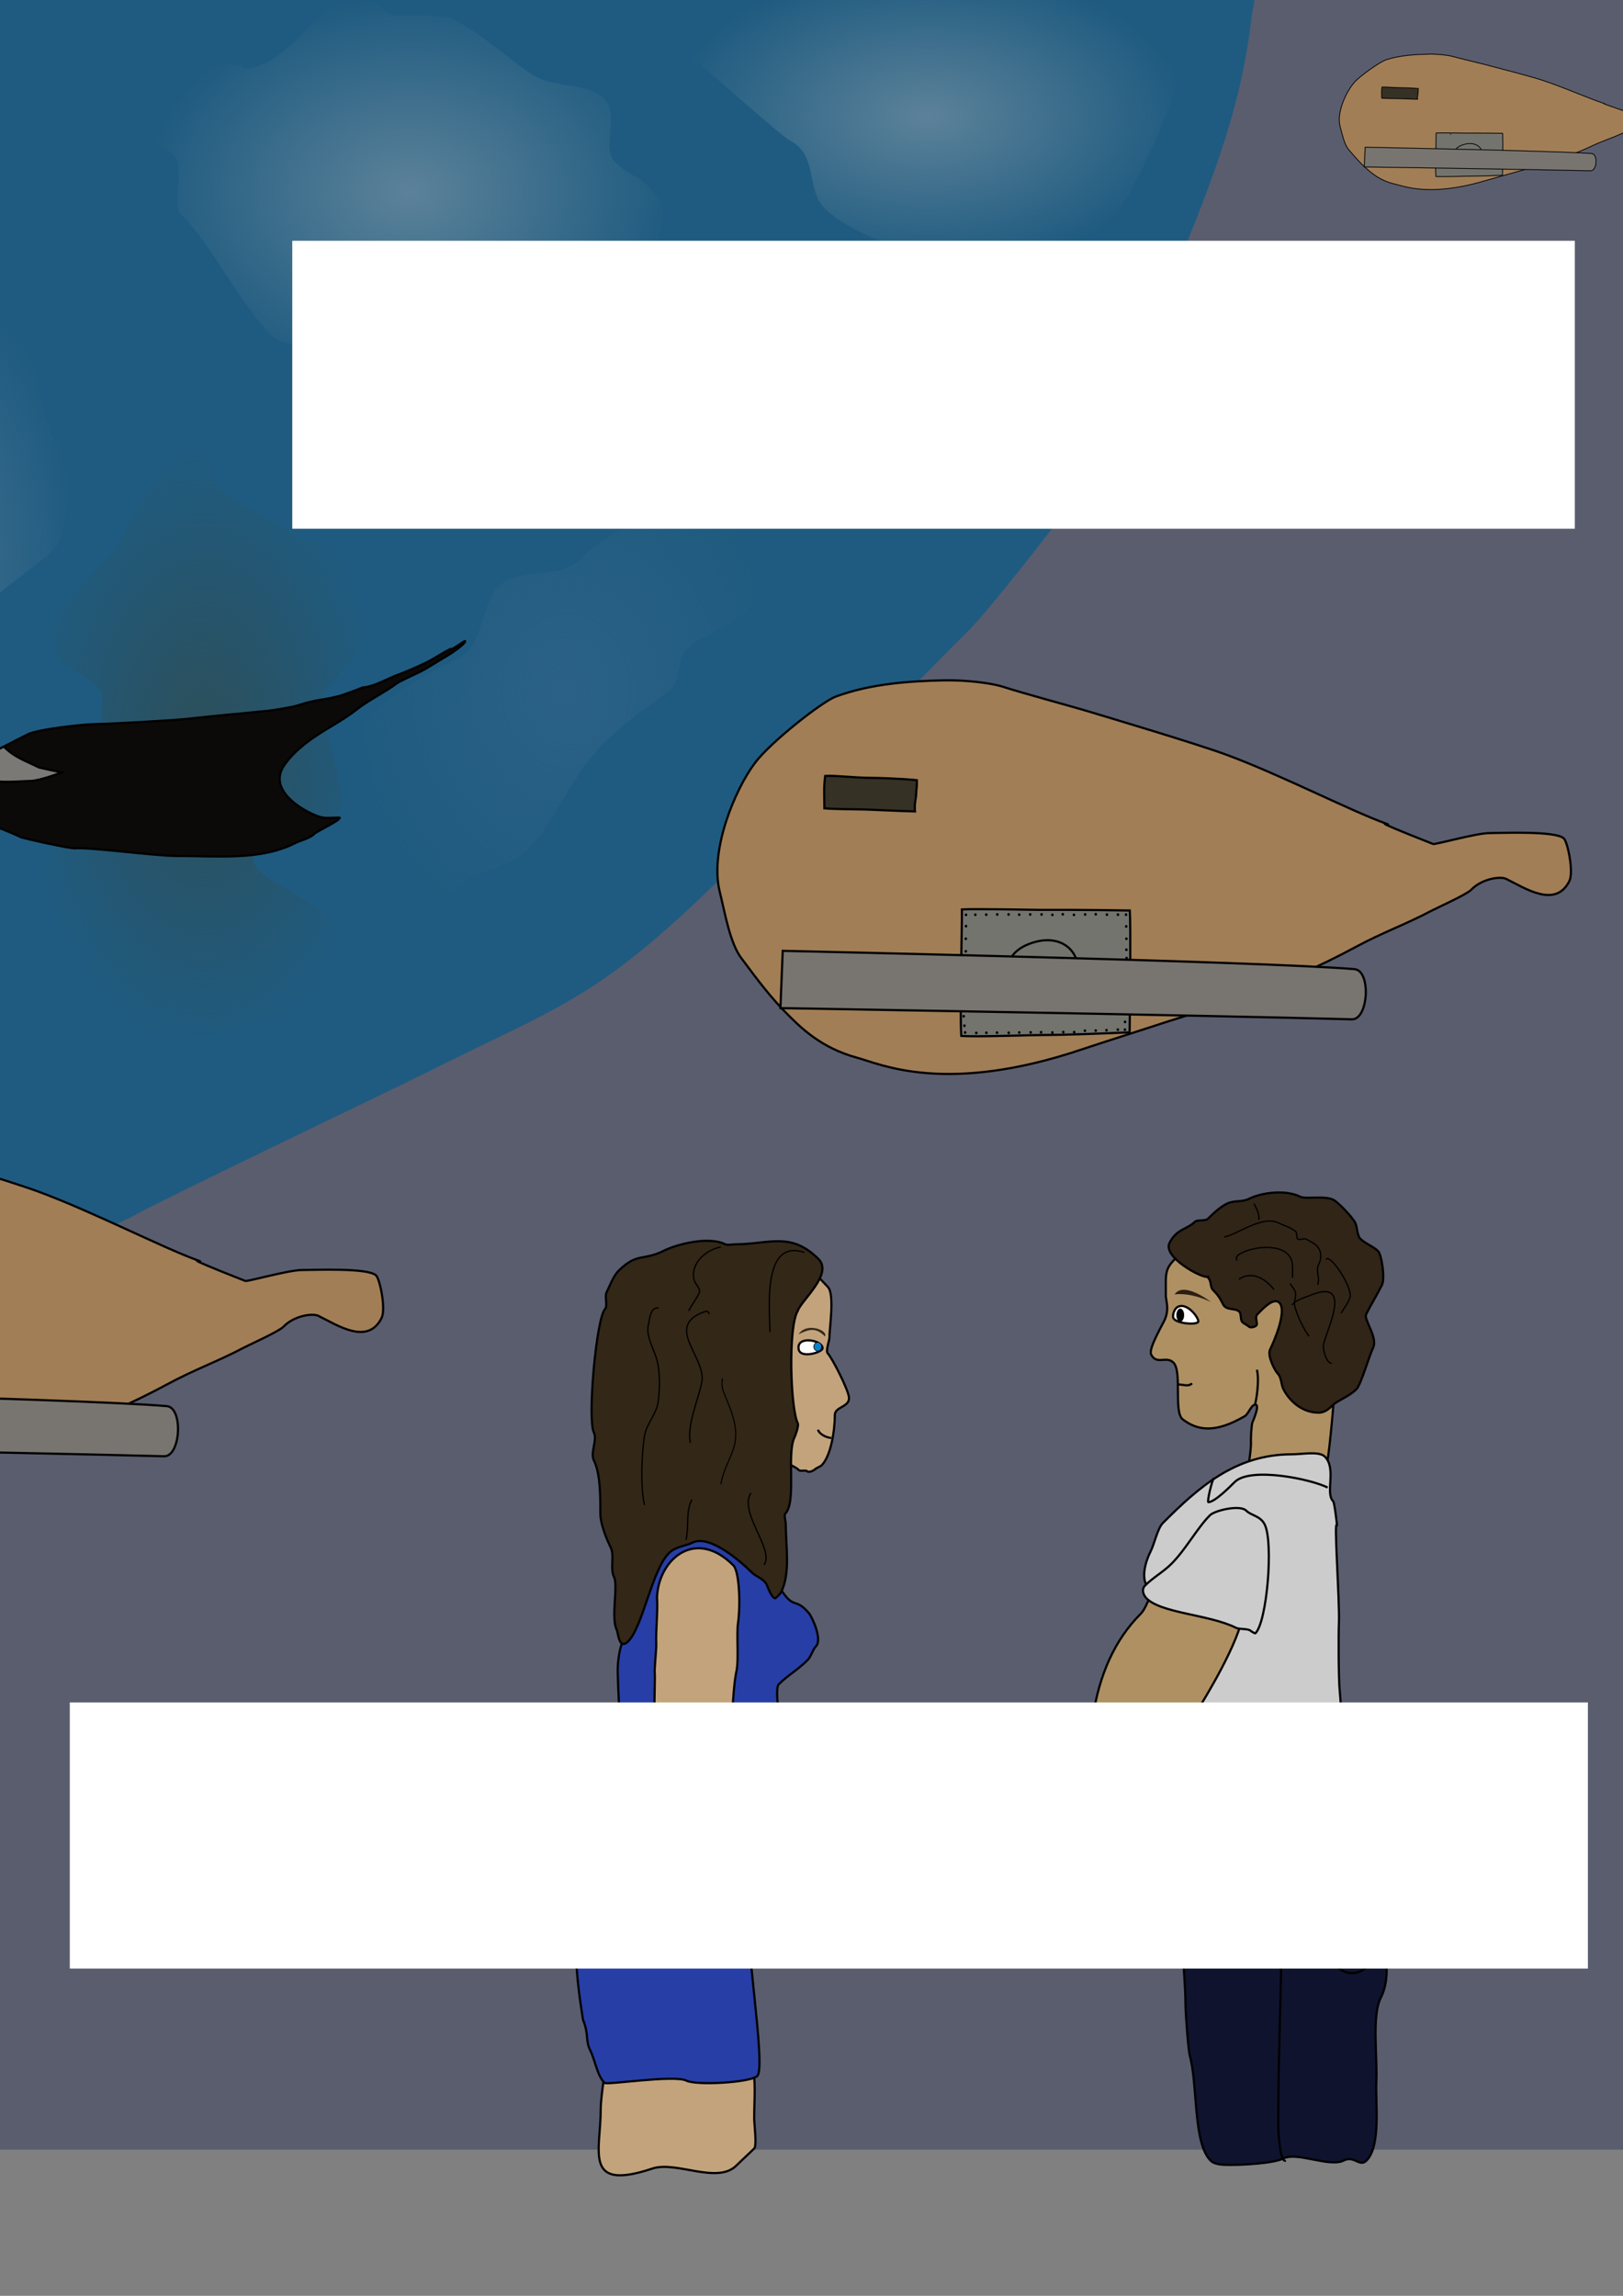 <?xml version="1.0" encoding="UTF-8" standalone="no"?>
<!-- Created with Inkscape (http://www.inkscape.org/) -->

<svg
   xmlns:dc="http://purl.org/dc/elements/1.1/"
   xmlns:cc="http://creativecommons.org/ns#"
   xmlns:rdf="http://www.w3.org/1999/02/22-rdf-syntax-ns#"
   xmlns:svg="http://www.w3.org/2000/svg"
   xmlns="http://www.w3.org/2000/svg"
   xmlns:xlink="http://www.w3.org/1999/xlink"
   xmlns:sodipodi="http://sodipodi.sourceforge.net/DTD/sodipodi-0.dtd"
   xmlns:inkscape="http://www.inkscape.org/namespaces/inkscape"
   width="744.094"
   height="1052.362"
   id="svg2"
   version="1.1"
   inkscape:version="0.48.4 r9939"
   sodipodi:docname="poster.svg"
   inkscape:export-filename="/home/mospina/manuel/studio/plaga/tmp/newposter.png"
   inkscape:export-xdpi="90"
   inkscape:export-ydpi="90">
  <rect width="100%" height="100%" fill="#808080" stroke="none"/>
  <defs
     id="defs4">
    <linearGradient
       inkscape:collect="always"
       id="linearGradient3898">
      <stop
         style="stop-color:#2b6185;stop-opacity:1;"
         offset="0"
         id="stop3900" />
      <stop
         style="stop-color:#2b6185;stop-opacity:0;"
         offset="1"
         id="stop3902" />
    </linearGradient>
    <linearGradient
       inkscape:collect="always"
       id="linearGradient3890">
      <stop
         style="stop-color:#2d4f59;stop-opacity:1;"
         offset="0"
         id="stop3892" />
      <stop
         style="stop-color:#2d4f59;stop-opacity:0;"
         offset="1"
         id="stop3894" />
    </linearGradient>
    <linearGradient
       inkscape:collect="always"
       id="linearGradient3882">
      <stop
         style="stop-color:#3c6d8d;stop-opacity:1;"
         offset="0"
         id="stop3884" />
      <stop
         style="stop-color:#3c6d8d;stop-opacity:0;"
         offset="1"
         id="stop3886" />
    </linearGradient>
    <linearGradient
       inkscape:collect="always"
       id="linearGradient3874">
      <stop
         style="stop-color:#5c8299;stop-opacity:1;"
         offset="0"
         id="stop3876" />
      <stop
         style="stop-color:#5c8299;stop-opacity:0;"
         offset="1"
         id="stop3878" />
    </linearGradient>
    <radialGradient
       inkscape:collect="always"
       xlink:href="#linearGradient3874"
       id="radialGradient3872"
       cx="187.766"
       cy="88.309"
       fx="187.766"
       fy="88.309"
       r="120.59"
       gradientTransform="matrix(1,0,0,0.739,0,23.018)"
       gradientUnits="userSpaceOnUse" />
    <radialGradient
       inkscape:collect="always"
       xlink:href="#linearGradient3874"
       id="radialGradient3880"
       cx="425.22"
       cy="53.631"
       fx="425.22"
       fy="53.631"
       r="118.024"
       gradientTransform="matrix(1,0,0,0.587,0,22.141)"
       gradientUnits="userSpaceOnUse" />
    <radialGradient
       inkscape:collect="always"
       xlink:href="#linearGradient3882"
       id="radialGradient3888"
       cx="-22.899"
       cy="251.658"
       fx="-22.899"
       fy="251.658"
       r="56.813"
       gradientTransform="matrix(1,0,0,2.027,0,-258.57)"
       gradientUnits="userSpaceOnUse" />
    <radialGradient
       inkscape:collect="always"
       xlink:href="#linearGradient3890"
       id="radialGradient3896"
       cx="93.204"
       cy="342.489"
       fx="93.204"
       fy="342.489"
       r="81.938"
       gradientTransform="matrix(1,0,0,1.69,0,-236.326)"
       gradientUnits="userSpaceOnUse" />
    <radialGradient
       inkscape:collect="always"
       xlink:href="#linearGradient3898"
       id="radialGradient3904"
       cx="259.457"
       cy="316.843"
       fx="259.457"
       fy="316.843"
       r="98.957"
       gradientTransform="matrix(1,0,0,1.203,0,-64.427)"
       gradientUnits="userSpaceOnUse" />
    <radialGradient
       inkscape:collect="always"
       xlink:href="#linearGradient3882"
       id="radialGradient3912"
       cx="-55.981"
       cy="506.647"
       fx="-55.981"
       fy="506.647"
       r="51.564"
       gradientTransform="matrix(1,0,0,1.945,0,-478.714)"
       gradientUnits="userSpaceOnUse" />
  </defs>
  <sodipodi:namedview
     id="base"
     pagecolor="#ffffff"
     bordercolor="#666666"
     borderopacity="1.0"
     inkscape:pageopacity="0.0"
     inkscape:pageshadow="2"
     inkscape:zoom="0.5"
     inkscape:cx="49.21708"
     inkscape:cy="561.16916"
     inkscape:document-units="px"
     inkscape:current-layer="layer1"
     showgrid="false"
     inkscape:snap-global="false"
     inkscape:window-width="1680"
     inkscape:window-height="991"
     inkscape:window-x="0"
     inkscape:window-y="27"
     inkscape:window-maximized="1">
    <inkscape:grid
       type="xygrid"
       id="grid4069" />
  </sodipodi:namedview>
  <g
     inkscape:label="Layer 1"
     inkscape:groupmode="layer"
     id="layer1">
    <rect
       style="fill:#5a5d6e;fill-opacity:1;stroke:none;stroke-opacity:1"
       id="rect4372"
       width="1040"
       height="986"
       x="-91"
       y="-0.638" />
    <path
       style="fill:#0f132e;fill-opacity:1;stroke:#000000;stroke-width:1px;stroke-linecap:butt;stroke-linejoin:miter;stroke-opacity:1"
       d="m 543.5,869.362 c -3.803,9.829 0,33.678 0,49.5 0,3.424 1.244,20.801 2,23.5 3.697,13.197 1.379,39.879 9.5,48 2.053,2.053 5.993,2 9.5,2 5.033,0 19.242,-0.621 24,-3 6.138,-3.069 21.076,4.212 27.5,1 4.99,-2.495 7.279,3.221 10.5,0 6.742,-6.742 4.053,-26.669 4.5,-36 0.556,-11.612 -2.132,-30.237 2,-38.5 10.375,-20.75 -11.157,-54.078 -24,-60.5 -5.991,-2.995 -27.769,-0.577 -34,1.5 -13.019,4.34 -24.386,0.644 -31.5,12.5 z"
       id="path4481"
       inkscape:connector-curvature="0"
       sodipodi:nodetypes="csssssssssssc" />
    <path
       style="fill:#1f5b80;fill-opacity:1;stroke:#1f5b80;stroke-width:1px;stroke-linecap:butt;stroke-linejoin:miter;stroke-opacity:1"
       d="m -104,7.362 c -6.353,-13.298 -0.766,-24 14,-18 6.765,6 13.918,-2.769 24,-4 25.746,-6.436 54.995,-1.601 83,4 19.886,3.977 44.637,0 65,0 163.533,0 329.558,-21.031 490,-9 2.323,1.59 4.417,13.669 1.5,26 C 567.901,57.246 549.898,94.464 530,145.362 c -7.88,20.157 -17.743,51.743 -44,91 -5.081,7.596 -34.478,44.478 -41,51 -28.758,28.758 -33.305,34.276 -61,61 -22.171,21.393 -34.164,34.693 -53,53 -57.954,56.945 -73.586,58.647 -138,91 -9.868,4.934 -121.732,58.473 -131,64 -13.356,7.965 -154.513,63 -187.5,50 z"
       id="path3074"
       inkscape:connector-curvature="0"
       sodipodi:nodetypes="cccssccssssccscc" />
    <path
       style="fill:url(#radialGradient3872);stroke:none;stroke-width:1px;stroke-linecap:butt;stroke-linejoin:miter;stroke-opacity:1;fill-opacity:1.0"
       d="m 112,31.362 c -4.053,-3.54 -17.612,-2.388 -26,6 -8.728,8.728 -12.106,7.213 -18,19 -4.192,8.385 8.82,11.82 12,15 5.111,5.111 -1.545,22.455 3,27 15.731,15.731 25.875,39.875 42,56 2.493,2.493 10.2,3.2 13,6 2.801,2.801 4.252,11.126 10,14 2.307,1.153 106.706,3.647 108,3 3.071,-1.535 17.971,-11.029 22,-7 5.105,5.105 18.53,9.47 26,2 8.804,-8.804 2.415,-35.585 -3,-41 -8.182,-8.182 6.774,-28.451 2,-38 -6.033,-12.067 -14.05,-12.05 -21,-19 -6.788,-6.788 2.691,-21.309 -5,-29 -7.603,-7.603 -20.495,-4.747 -31,-10 -7.707,-3.854 -24.014,-19.507 -39,-27 -4.005,-2.003 -27.626,-0.626 -29,-2 C 152.451,-19.187 137.671,31.362 112,31.362 z"
       id="path3076"
       inkscape:connector-curvature="0" />
    <path
       style="fill:url(#radialGradient3880);stroke:none;stroke-width:1px;stroke-linecap:butt;stroke-linejoin:miter;stroke-opacity:1;fill-opacity:1"
       d="m 315,-5.638 c -3.388,4.855 -10.119,16.762 -7,23 0.651,1.302 50.369,45.184 54,47 13.283,6.641 7.374,22.374 16,31 12.624,12.624 38.42,19.21 54,27 5.398,2.699 23.004,-5.002 27,-7 12.886,-6.443 35.376,2.624 46,-8 C 518.374,93.988 557.23,16.592 538,-2.638 523.714,-16.924 438.413,-15.638 413,-15.638 c -24.884,0 -49.495,3 -74,3 m 0,0 c -2.333,0 -4.667,0 -7,0 -8.547,-1.469 -12.871,0.118 -17,7"
       id="path3078"
       inkscape:connector-curvature="0" />
    <path
       style="fill:url(#radialGradient3904);fill-opacity:1;stroke:none"
       d="m 285,333.362 c -23.812,18.989 -27.326,40.326 -44,57 -5.277,5.277 -17.77,8.385 -25,12 -13.158,6.579 -48.518,50.929 -55,25 0.495,-23.973 -1.462,-47.075 9,-68 2.934,-5.868 -7.437,-24.563 -1,-31 12.141,-12.141 28.094,-20.047 42,-27 10.096,-5.048 10.43,-25.43 17,-32 10.191,-10.191 27.959,-2.959 38,-13 9.869,-9.869 20.117,-14.058 34,-21 12.348,-6.174 31.666,-46.667 55,-35 11.792,5.896 -16,30.79 -16,38 0,9.637 17.389,18.222 13,27 -12.462,24.924 -26.636,21.636 -38,33 -3.354,3.354 -1.849,12.849 -6,17 -5.329,5.329 -17.218,12.218 -23,18"
       id="path3080"
       inkscape:connector-curvature="0" />
    <path
       style="fill:url(#radialGradient3888);stroke:none;stroke-width:1px;stroke-linecap:butt;stroke-linejoin:miter;stroke-opacity:1;fill-opacity:1"
       d="m -79,358.362 c -2.379,1.964 15.867,14.133 26,4 20.165,-20.165 40.585,-78.585 49,-87 8.432,-8.432 20.224,-15.224 29,-24 6.374,-6.374 3.804,-22.609 8,-31 1.959,-3.919 -3.596,-13.596 -5,-15 -12.332,-12.332 -11.05,-52.05 -21,-62 -10.355,-10.355 -55.015,-6.989 -67,2 m 0,0 c -1.333,1.333 -2.667,2.667 -4,4 0,0.333 0,0.667 0,1"
       id="path3082"
       inkscape:connector-curvature="0" />
    <path
       style="fill:url(#radialGradient3912);stroke:none;stroke-width:1px;stroke-linecap:butt;stroke-linejoin:miter;stroke-opacity:1;fill-opacity:1.0"
       d="m -95,406.362 c 23.072,6.25 60.734,20.467 72,43 4.209,8.417 -2.924,29.076 3,35 19.875,19.875 19.045,53.911 7,78 -3.424,6.849 11.104,15.896 6,21 -10.536,10.536 -32.093,5.547 -45,12 -7.386,3.693 -18.282,15.859 -30,10 -29.503,-14.751 -0.141,-83.141 -12,-95 -10.541,-10.541 -10,-47.586 -10,-63 0,-5.855 -6.401,-29.599 -2,-34 1.819,-1.819 7.91,-5.764 11,-7 z"
       id="path3086"
       inkscape:connector-curvature="0" />
    <path
       style="fill:url(#radialGradient3896);stroke:none;stroke-width:1px;stroke-linecap:butt;stroke-linejoin:miter;stroke-opacity:1;fill-opacity:1"
       d="m 47,318.362 c -2.381,-2.122 -0.872,-4.436 -8,-8 -41.067,-20.533 8.975,-47.95 16,-62 3.912,-7.824 23.958,-48.521 33,-44 8.53,4.265 8.535,19.268 20,25 9.8,4.9 19.291,12.145 29,17 12.915,6.457 48.904,1.192 35,29 -1.867,3.733 1.867,10.267 0,14 -2.802,5.603 -28.28,30.44 -26,35 2.946,5.893 13.58,43.42 10,47 -7.847,7.847 -26.862,7.862 -38,19 -15.216,15.216 67.372,25.628 30,63 -14.026,14.026 -28.654,13.551 -45,19 -5.329,1.776 -20.945,11.027 -27,8 -25.594,-12.797 -49.558,-39.116 -63,-66 -9.432,-18.864 22.391,-30.391 29,-37 9.769,-9.769 2.64,-47.2 5,-59 z"
       id="path3088"
       inkscape:connector-curvature="0" />
    <path
       style="fill:#0b0a08;stroke:#000000;stroke-width:1px;stroke-linecap:butt;stroke-linejoin:miter;stroke-opacity:1;fill-opacity:1"
       d="m -24.75,359.362 c 10.526,-9.129 23.851,-15.926 37.5,-22.75 4.745,-2.372 25.308,-4.676 32.25,-4.75 5.939,-0.063 33.746,-1.627 39.75,-2.25 2.982,-0.309 19.373,-2.032 22.25,-2.25 4.205,-0.318 11.046,-1.148 15.5,-1.5 2.301,-0.182 11.745,-1.748 14,-2.5 8.403,-2.801 11.784,-2.428 18.75,-4.25 1.675,-0.438 9.506,-3.253 11,-4 4.85,-0.127 12.197,-4.41 16,-5.75 3.087,-1.087 9.513,-3.842 12.975,-5.573 4.82,-2.41 6.684,-3.997 11.068,-6.189 0.036,1.131 6.957,-4.228 6.957,-3.737 0,1.451 -6.591,5.802 -8.25,6.75 -3.713,2.122 -8.395,5.322 -12.75,7.5 -2.041,1.02 -9.043,4.143 -10.5,5.25 -5.145,3.908 -12.979,7.723 -17.957,11.677 -6.582,5.228 -14.668,9.185 -20.793,13.573 -4.737,3.394 -9.494,7.403 -12.75,12.25 -8.525,12.69 12.325,22.678 17,23.75 2.909,0.667 8.5,-0.106 8.5,0.25 0,1.322 -10.422,6.172 -11.5,7.25 -2.31,2.31 -6.127,2.939 -9.25,4.5 -15.71,7.855 -34.885,5.75 -54,5.75 -9.91,0 -40.317,-4.157 -46.75,-3.5 -1.815,0.185 -23.473,-4.487 -25,-5.25 -7.148,-3.574 -27.656,-10.561 -32,-13.5 -4.32,-2.923 -5.089,-5.715 -2,-10.75 z"
       id="path3066"
       inkscape:connector-curvature="0"
       sodipodi:nodetypes="cssssssscsscsssssssssssssssc" />
    <path
       style="fill:#7a7975;stroke:#000000;stroke-width:1px;stroke-linecap:butt;stroke-linejoin:miter;stroke-opacity:1;fill-opacity:1"
       d="m -14.069,351.037 c 2.163,1.743 8.295,6.106 11.948,6.946 3.903,0.897 13.07,1e-5 16.087,1e-5 3.959,0 14.319,-3.889 14.319,-3.889 0,0 -10.203,-2.185 -10.43,-2.298 -6.731,-3.365 -11.114,-4.573 -16.087,-9.546 -5.263,2.409 -13.838,7.139 -15.837,8.787 z"
       id="path3068"
       inkscape:connector-curvature="0"
       sodipodi:nodetypes="csscccc" />
    <path
       style="fill:#0b0a08;fill-opacity:1;stroke:#000000;stroke-width:1px;stroke-linecap:butt;stroke-linejoin:miter;stroke-opacity:1"
       d="m 371.938,191.5 c 10.526,-9.129 23.851,-15.926 37.5,-22.75 4.745,-2.372 25.308,-4.676 32.25,-4.75 5.939,-0.063 33.746,-1.627 39.75,-2.25 2.982,-0.309 19.373,-2.032 22.25,-2.25 4.205,-0.318 11.046,-1.148 15.5,-1.5 2.301,-0.182 11.745,-1.748 14,-2.5 8.403,-2.801 11.784,-2.428 18.75,-4.25 1.675,-0.438 9.506,-3.253 11,-4 4.85,-0.127 12.197,-4.41 16,-5.75 3.087,-1.087 9.513,-3.842 12.975,-5.573 4.82,-2.41 6.684,-3.997 11.068,-6.189 0.036,1.131 6.957,-4.228 6.957,-3.737 0,1.451 -6.591,5.802 -8.25,6.75 -3.713,2.122 -8.395,5.322 -12.75,7.5 -2.041,1.02 -9.043,4.143 -10.5,5.25 -5.145,3.908 -12.979,7.723 -17.957,11.677 -6.582,5.228 -14.668,9.185 -20.793,13.573 -4.737,3.394 -9.494,7.403 -12.75,12.25 -8.525,12.69 12.325,22.678 17,23.75 2.909,0.667 8.5,-0.106 8.5,0.25 0,1.322 -10.422,6.172 -11.5,7.25 -2.31,2.31 -6.127,2.939 -9.25,4.5 -15.71,7.855 -34.885,5.75 -54,5.75 -9.91,0 -40.317,-4.157 -46.75,-3.5 -1.815,0.185 -23.473,-4.487 -25,-5.25 -7.148,-3.574 -27.656,-10.561 -32,-13.5 -4.32,-2.923 -5.089,-5.715 -2,-10.75 z"
       id="path3066-7"
       inkscape:connector-curvature="0"
       sodipodi:nodetypes="cssssssscsscsssssssssssssssc" />
    <path
       style="fill:#7a7975;fill-opacity:1;stroke:#000000;stroke-width:1px;stroke-linecap:butt;stroke-linejoin:miter;stroke-opacity:1"
       d="m 382.619,183.175 c 2.163,1.743 8.295,6.106 11.948,6.946 3.903,0.897 13.07,1e-5 16.087,1e-5 3.959,0 14.319,-3.889 14.319,-3.889 0,0 -10.203,-2.185 -10.43,-2.298 -6.731,-3.365 -11.114,-4.573 -16.087,-9.546 -5.263,2.409 -13.838,7.139 -15.837,8.787 z"
       id="path3068-7"
       inkscape:connector-curvature="0"
       sodipodi:nodetypes="csscccc" />
    <path
       style="fill:#0b0a08;fill-opacity:1;stroke:#000000;stroke-width:3.73px;stroke-linecap:butt;stroke-linejoin:miter;stroke-opacity:1"
       d="m 771.546,128.085 c 38.956,-34.327 88.274,-59.882 138.789,-85.543 17.56,-8.92 93.668,-17.583 119.359,-17.861 21.982,-0.237 124.894,-6.118 147.117,-8.46 11.036,-1.163 71.7,-7.642 82.348,-8.46 15.561,-1.196 40.881,-4.316 57.366,-5.64 8.518,-0.684 43.469,-6.574 51.815,-9.4 31.101,-10.532 43.613,-9.13 69.394,-15.981 6.2,-1.648 35.184,-12.232 40.712,-15.041 17.951,-0.477 45.14,-16.584 59.217,-21.621 11.427,-4.089 35.207,-14.447 48.02,-20.956 17.838,-9.062 24.738,-15.031 40.963,-23.273 0.134,4.253 25.748,-15.897 25.748,-14.053 0,5.458 -24.392,21.815 -30.534,25.381 -13.742,7.98 -31.069,20.013 -47.188,28.201 -7.554,3.837 -33.468,15.58 -38.861,19.741 -19.042,14.693 -48.037,29.039 -66.46,43.906 -24.36,19.658 -54.288,34.537 -76.956,51.037 -17.534,12.763 -35.138,27.837 -47.188,46.062 -31.551,47.716 45.615,85.271 62.918,89.303 10.768,2.509 31.459,-0.399 31.459,0.94 0,4.972 -38.572,23.207 -42.562,27.261 -8.551,8.688 -22.677,11.049 -34.235,16.921 -58.145,29.536 -129.111,21.621 -199.856,21.621 -36.677,0 -149.213,-15.63 -173.024,-13.161 -6.717,0.697 -86.875,-16.87 -92.526,-19.741 C 870.925,205.829 795.027,179.557 778.948,168.506 762.958,157.517 760.113,147.017 771.546,128.085 z"
       id="path3066-7-6"
       inkscape:connector-curvature="0"
       sodipodi:nodetypes="cssssssscsscsssssssssssssssc" />
    <path
       style="fill:#7a7975;fill-opacity:1;stroke:#000000;stroke-width:3.73px;stroke-linecap:butt;stroke-linejoin:miter;stroke-opacity:1"
       d="m 811.077,96.782 c 8.006,6.553 30.699,22.96 44.219,26.118 14.444,3.374 48.373,4e-5 59.538,4e-5 14.651,0 52.995,-14.624 52.995,-14.624 0,0 -37.762,-8.215 -38.601,-8.641 -24.911,-12.654 -41.133,-17.196 -59.537,-35.894 -19.48,9.06 -51.217,26.843 -58.612,33.041 z"
       id="path3068-7-0"
       inkscape:connector-curvature="0"
       sodipodi:nodetypes="csscccc" />
    <path
       style="fill:#a17e56;stroke:#000000;stroke-width:1px;stroke-linecap:butt;stroke-linejoin:miter;stroke-opacity:1;fill-opacity:1"
       d="m 346,349.862 c 7.057,-9.484 30.441,-27.889 37,-30.5 16.532,-6.155 35.132,-7.179 49.5,-7.5 10.04,-0.224 21.76,1.148 27.5,3 8.461,2.731 32.219,9.217 36.5,10.5 12.852,3.852 52.043,15.558 65.5,20.5 24.487,8.994 56.454,25.454 73,31.5 6.316,2.308 -13.918,-4.656 22,9.5 0.975,0.384 19.886,-5 26,-5 5.869,0 30.399,-1.101 34,2.5 1.74,1.74 4.562,15.375 2.5,19.5 -6.385,12.77 -20.472,3.143 -29,-1 -2.65,-1.287 -11.093,-0.118 -16,5 -2.072,2.161 -15.52,8.191 -18,9.5 -12.707,6.707 -22.25,9.842 -35.5,17 -31.492,17.014 -61.101,26.187 -86,34 -6.725,2.242 -31.784,10.226 -38.5,12.5 -62.765,21.255 -92.768,6.909 -103.5,4 -16.787,-4.551 -26.217,-13.999 -33.5,-21.5 -8.804,-9.067 -16.216,-19.791 -19.5,-24 -5.353,-6.86 -7.739,-21.477 -10,-30.5 -4.783,-19.084 6.986,-46.885 16,-59 z"
       id="path3956"
       inkscape:connector-curvature="0"
       sodipodi:nodetypes="scssssssssssssscssssss" />
    <path
       style="fill:#74746f;stroke:#000000;stroke-width:1px;stroke-linecap:butt;stroke-linejoin:miter;stroke-opacity:1;fill-opacity:1"
       d="m 441,416.862 c 0.145,6.732 -1.009,45.074 -0.298,57.97 6.85,0.588 31.246,-0.439 41.177,-0.439 5.212,0 21.326,-0.549 36.01,-1.177 0.217,-10.252 0.524,-48.94 0.111,-55.854 -18.995,-0.383 -41.737,-0.293 -41.737,-0.293 0,0 -29.732,-0.561 -35.263,-0.207 z"
       id="path3958"
       inkscape:connector-curvature="0"
       sodipodi:nodetypes="ccccccc" />
    <path
       style="fill:#74746f;stroke:#000000;stroke-width:1px;stroke-linecap:butt;stroke-linejoin:miter;stroke-opacity:1;fill-opacity:1"
       d="m 471.5,432.802 c -8.407,3.351 -10.086,9.344 -10.5,15.061 -0.499,6.892 16.546,20.454 27,10 13.704,-13.704 3.247,-32.932 -16.5,-25.061 z"
       id="path3960"
       inkscape:connector-curvature="0"
       sodipodi:nodetypes="ssss" />
    <path
       style="fill:#787570;stroke:#000000;stroke-width:1px;stroke-linecap:butt;stroke-linejoin:miter;stroke-opacity:1;fill-opacity:1"
       d="m 358.857,435.853 c 0,0 220.339,4.822 262.16,8.397 7.644,0.653 6.431,23.187 -1.237,22.981 -73.073,-1.959 -261.983,-5.127 -261.983,-5.127 z"
       id="path3962"
       inkscape:connector-curvature="0"
       sodipodi:nodetypes="csscc" />
    <path
       style="fill:#363125;stroke:#000000;stroke-width:1px;stroke-linecap:butt;stroke-linejoin:miter;stroke-opacity:1;fill-opacity:1"
       d="m 377.949,370.534 c 4.087,0.382 17.67,0.489 18.738,0.53 7.051,0.275 17.958,0.78 22.804,0.884 -0.407,-3.305 0.53,-6.211 0.53,-7.778 0,-1.732 0.443,-3.8 0.354,-6.541 -8.094,-0.846 -19.209,-1.061 -20.506,-1.061 -8.043,0 -17.167,-1.23 -21.567,-0.884 -0.747,5.54 -0.296,10.664 -0.354,14.849 z"
       id="path3968"
       inkscape:connector-curvature="0"
       sodipodi:nodetypes="cscscscc" />
    <path
       sodipodi:type="arc"
       style="fill:#000000;fill-opacity:1;stroke:#000000;stroke-opacity:1"
       id="path3972"
       sodipodi:cx="443.88629"
       sodipodi:cy="425.51202"
       sodipodi:rx="0.44194174"
       sodipodi:ry="0.53033006"
       d="m 444.328,425.512 a 0.442,0.53 0 1 1 -0.884,0 0.442,0.53 0 1 1 0.884,0 z"
       transform="matrix(0.63,0,0,0.609,163.231,165.385)" />
    <path
       sodipodi:type="arc"
       style="fill:#000000;fill-opacity:1;stroke:#000000;stroke-opacity:1"
       id="path3972-8"
       sodipodi:cx="443.88629"
       sodipodi:cy="425.51202"
       sodipodi:rx="0.44194174"
       sodipodi:ry="0.53033006"
       d="m 444.328,425.512 a 0.442,0.53 0 1 1 -0.884,0 0.442,0.53 0 1 1 0.884,0 z"
       transform="matrix(0.63,0,0,0.609,163.231,160.214)" />
    <path
       sodipodi:type="arc"
       style="fill:#000000;fill-opacity:1;stroke:#000000;stroke-opacity:1"
       id="path3972-1"
       sodipodi:cx="443.88629"
       sodipodi:cy="425.51202"
       sodipodi:rx="0.44194174"
       sodipodi:ry="0.53033006"
       d="m 444.328,425.512 a 0.442,0.53 0 1 1 -0.884,0 0.442,0.53 0 1 1 0.884,0 z"
       transform="matrix(0.63,0,0,0.609,167.508,160.163)" />
    <path
       sodipodi:type="arc"
       style="fill:#000000;fill-opacity:1;stroke:#000000;stroke-opacity:1"
       id="path3972-9"
       sodipodi:cx="443.88629"
       sodipodi:cy="425.51202"
       sodipodi:rx="0.44194174"
       sodipodi:ry="0.53033006"
       d="m 444.328,425.512 a 0.442,0.53 0 1 1 -0.884,0 0.442,0.53 0 1 1 0.884,0 z"
       transform="matrix(0.63,0,0,0.609,172.511,160.126)" />
    <path
       sodipodi:type="arc"
       style="fill:#000000;fill-opacity:1;stroke:#000000;stroke-opacity:1"
       id="path3972-0"
       sodipodi:cx="443.88629"
       sodipodi:cy="425.51202"
       sodipodi:rx="0.44194174"
       sodipodi:ry="0.53033006"
       d="m 444.328,425.512 a 0.442,0.53 0 1 1 -0.884,0 0.442,0.53 0 1 1 0.884,0 z"
       transform="matrix(0.63,0,0,0.609,177.55,160.037)" />
    <path
       sodipodi:type="arc"
       style="fill:#000000;fill-opacity:1;stroke:#000000;stroke-opacity:1"
       id="path3972-7"
       sodipodi:cx="443.88629"
       sodipodi:cy="425.51202"
       sodipodi:rx="0.44194174"
       sodipodi:ry="0.53033006"
       d="m 444.328,425.512 a 0.442,0.53 0 1 1 -0.884,0 0.442,0.53 0 1 1 0.884,0 z"
       transform="matrix(0.63,0,0,0.609,182.765,160.037)" />
    <path
       sodipodi:type="arc"
       style="fill:#000000;fill-opacity:1;stroke:#000000;stroke-opacity:1"
       id="path3972-4"
       sodipodi:cx="443.88629"
       sodipodi:cy="425.51202"
       sodipodi:rx="0.44194174"
       sodipodi:ry="0.53033006"
       d="m 444.328,425.512 a 0.442,0.53 0 1 1 -0.884,0 0.442,0.53 0 1 1 0.884,0 z"
       transform="matrix(0.63,0,0,0.609,187.626,160.126)" />
    <path
       sodipodi:type="arc"
       style="fill:#000000;fill-opacity:1;stroke:#000000;stroke-opacity:1"
       id="path3972-87"
       sodipodi:cx="443.88629"
       sodipodi:cy="425.51202"
       sodipodi:rx="0.44194174"
       sodipodi:ry="0.53033006"
       d="m 444.328,425.512 a 0.442,0.53 0 1 1 -0.884,0 0.442,0.53 0 1 1 0.884,0 z"
       transform="matrix(0.63,0,0,0.609,192.664,160.037)" />
    <path
       sodipodi:type="arc"
       style="fill:#000000;fill-opacity:1;stroke:#000000;stroke-opacity:1"
       id="path3972-6"
       sodipodi:cx="443.88629"
       sodipodi:cy="425.51202"
       sodipodi:rx="0.44194174"
       sodipodi:ry="0.53033006"
       d="m 444.328,425.512 a 0.442,0.53 0 1 1 -0.884,0 0.442,0.53 0 1 1 0.884,0 z"
       transform="matrix(0.63,0,0,0.609,212.728,160.214)" />
    <path
       sodipodi:type="arc"
       style="fill:#000000;fill-opacity:1;stroke:#000000;stroke-opacity:1"
       id="path3972-49"
       sodipodi:cx="443.88629"
       sodipodi:cy="425.51202"
       sodipodi:rx="0.44194174"
       sodipodi:ry="0.53033006"
       d="m 444.328,425.512 a 0.442,0.53 0 1 1 -0.884,0 0.442,0.53 0 1 1 0.884,0 z"
       transform="matrix(0.63,0,0,0.609,197.879,160.037)" />
    <path
       sodipodi:type="arc"
       style="fill:#000000;fill-opacity:1;stroke:#000000;stroke-opacity:1"
       id="path3972-71"
       sodipodi:cx="443.88629"
       sodipodi:cy="425.51202"
       sodipodi:rx="0.44194174"
       sodipodi:ry="0.53033006"
       d="m 444.328,425.512 a 0.442,0.53 0 1 1 -0.884,0 0.442,0.53 0 1 1 0.884,0 z"
       transform="matrix(0.63,0,0,0.609,202.829,160.214)" />
    <path
       sodipodi:type="arc"
       style="fill:#000000;fill-opacity:1;stroke:#000000;stroke-opacity:1"
       id="path3972-86"
       sodipodi:cx="443.88629"
       sodipodi:cy="425.51202"
       sodipodi:rx="0.44194174"
       sodipodi:ry="0.53033006"
       d="m 444.328,425.512 a 0.442,0.53 0 1 1 -0.884,0 0.442,0.53 0 1 1 0.884,0 z"
       transform="matrix(0.63,0,0,0.609,207.602,159.949)" />
    <path
       sodipodi:type="arc"
       style="fill:#000000;fill-opacity:1;stroke:#000000;stroke-opacity:1"
       id="path3972-70"
       sodipodi:cx="443.88629"
       sodipodi:cy="425.51202"
       sodipodi:rx="0.44194174"
       sodipodi:ry="0.53033006"
       d="m 444.328,425.512 a 0.442,0.53 0 1 1 -0.884,0 0.442,0.53 0 1 1 0.884,0 z"
       transform="matrix(0.63,0,0,0.609,217.855,160.037)" />
    <path
       sodipodi:type="arc"
       style="fill:#000000;fill-opacity:1;stroke:#000000;stroke-opacity:1"
       id="path3972-70-1"
       sodipodi:cx="443.88629"
       sodipodi:cy="425.51202"
       sodipodi:rx="0.44194174"
       sodipodi:ry="0.53033006"
       d="m 444.328,425.512 a 0.442,0.53 0 1 1 -0.884,0 0.442,0.53 0 1 1 0.884,0 z"
       transform="matrix(0.63,0,0,0.609,222.716,159.949)" />
    <path
       sodipodi:type="arc"
       style="fill:#000000;fill-opacity:1;stroke:#000000;stroke-opacity:1"
       id="path3972-70-3"
       sodipodi:cx="443.88629"
       sodipodi:cy="425.51202"
       sodipodi:rx="0.44194174"
       sodipodi:ry="0.53033006"
       d="m 444.328,425.512 a 0.442,0.53 0 1 1 -0.884,0 0.442,0.53 0 1 1 0.884,0 z"
       transform="matrix(0.63,0,0,0.609,227.843,160.126)" />
    <path
       sodipodi:type="arc"
       style="fill:#000000;fill-opacity:1;stroke:#000000;stroke-opacity:1"
       id="path3972-70-7"
       sodipodi:cx="443.88629"
       sodipodi:cy="425.51202"
       sodipodi:rx="0.44194174"
       sodipodi:ry="0.53033006"
       d="m 444.328,425.512 a 0.442,0.53 0 1 1 -0.884,0 0.442,0.53 0 1 1 0.884,0 z"
       transform="matrix(0.63,0,0,0.609,232.881,160.126)" />
    <path
       sodipodi:type="arc"
       style="fill:#000000;fill-opacity:1;stroke:#000000;stroke-opacity:1"
       id="path3972-70-6"
       sodipodi:cx="443.88629"
       sodipodi:cy="425.51202"
       sodipodi:rx="0.44194174"
       sodipodi:ry="0.53033006"
       d="m 444.328,425.512 a 0.442,0.53 0 1 1 -0.884,0 0.442,0.53 0 1 1 0.884,0 z"
       transform="matrix(0.63,0,0,0.609,236.593,160.126)" />
    <path
       sodipodi:type="arc"
       style="fill:#000000;fill-opacity:1;stroke:#000000;stroke-opacity:1"
       id="path3972-70-2"
       sodipodi:cx="443.88629"
       sodipodi:cy="425.51202"
       sodipodi:rx="0.44194174"
       sodipodi:ry="0.53033006"
       d="m 444.328,425.512 a 0.442,0.53 0 1 1 -0.884,0 0.442,0.53 0 1 1 0.884,0 z"
       transform="matrix(0.63,0,0,0.609,163.142,171.174)" />
    <path
       sodipodi:type="arc"
       style="fill:#000000;fill-opacity:1;stroke:#000000;stroke-opacity:1"
       id="path3972-70-65"
       sodipodi:cx="443.88629"
       sodipodi:cy="425.51202"
       sodipodi:rx="0.44194174"
       sodipodi:ry="0.53033006"
       d="m 444.328,425.512 a 0.442,0.53 0 1 1 -0.884,0 0.442,0.53 0 1 1 0.884,0 z"
       transform="matrix(0.63,0,0,0.609,163.142,176.92)" />
    <path
       sodipodi:type="arc"
       style="fill:#000000;fill-opacity:1;stroke:#000000;stroke-opacity:1"
       id="path3972-70-67"
       sodipodi:cx="443.88629"
       sodipodi:cy="425.51202"
       sodipodi:rx="0.44194174"
       sodipodi:ry="0.53033006"
       d="m 444.328,425.512 a 0.442,0.53 0 1 1 -0.884,0 0.442,0.53 0 1 1 0.884,0 z"
       transform="matrix(0.63,0,0,0.609,236.681,165.517)" />
    <path
       sodipodi:type="arc"
       style="fill:#000000;fill-opacity:1;stroke:#000000;stroke-opacity:1"
       id="path3972-70-30"
       sodipodi:cx="443.88629"
       sodipodi:cy="425.51202"
       sodipodi:rx="0.44194174"
       sodipodi:ry="0.53033006"
       d="m 444.328,425.512 a 0.442,0.53 0 1 1 -0.884,0 0.442,0.53 0 1 1 0.884,0 z"
       transform="matrix(0.63,0,0,0.609,236.77,171.174)" />
    <path
       sodipodi:type="arc"
       style="fill:#000000;fill-opacity:1;stroke:#000000;stroke-opacity:1"
       id="path3972-70-5"
       sodipodi:cx="443.88629"
       sodipodi:cy="425.51202"
       sodipodi:rx="0.44194174"
       sodipodi:ry="0.53033006"
       d="m 444.328,425.512 a 0.442,0.53 0 1 1 -0.884,0 0.442,0.53 0 1 1 0.884,0 z"
       transform="matrix(0.63,0,0,0.609,236.77,176.212)" />
    <path
       sodipodi:type="arc"
       style="fill:#000000;fill-opacity:1;stroke:#000000;stroke-opacity:1"
       id="path3972-70-27"
       sodipodi:cx="443.88629"
       sodipodi:cy="425.51202"
       sodipodi:rx="0.44194174"
       sodipodi:ry="0.53033006"
       d="m 444.328,425.512 a 0.442,0.53 0 1 1 -0.884,0 0.442,0.53 0 1 1 0.884,0 z"
       transform="matrix(0.63,0,0,0.609,236.858,180.013)" />
    <path
       sodipodi:type="arc"
       style="fill:#000000;fill-opacity:1;stroke:#000000;stroke-opacity:1"
       id="path3972-70-72"
       sodipodi:cx="443.88629"
       sodipodi:cy="425.51202"
       sodipodi:rx="0.44194174"
       sodipodi:ry="0.53033006"
       d="m 444.328,425.512 a 0.442,0.53 0 1 1 -0.884,0 0.442,0.53 0 1 1 0.884,0 z"
       transform="matrix(0.63,0,0,0.609,162.17,206.706)" />
    <path
       sodipodi:type="arc"
       style="fill:#000000;fill-opacity:1;stroke:#000000;stroke-opacity:1"
       id="path3972-70-59"
       sodipodi:cx="443.88629"
       sodipodi:cy="425.51202"
       sodipodi:rx="0.44194174"
       sodipodi:ry="0.53033006"
       d="m 444.328,425.512 a 0.442,0.53 0 1 1 -0.884,0 0.442,0.53 0 1 1 0.884,0 z"
       transform="matrix(0.63,0,0,0.609,162.515,211.027)" />
    <path
       sodipodi:type="arc"
       style="fill:#000000;fill-opacity:1;stroke:#000000;stroke-opacity:1"
       id="path3972-70-55"
       sodipodi:cx="443.88629"
       sodipodi:cy="425.51202"
       sodipodi:rx="0.44194174"
       sodipodi:ry="0.53033006"
       d="m 444.328,425.512 a 0.442,0.53 0 1 1 -0.884,0 0.442,0.53 0 1 1 0.884,0 z"
       transform="matrix(0.63,0,0,0.609,162.827,214.152)" />
    <path
       sodipodi:type="arc"
       style="fill:#000000;fill-opacity:1;stroke:#000000;stroke-opacity:1"
       id="path3972-70-24"
       sodipodi:cx="443.88629"
       sodipodi:cy="425.51202"
       sodipodi:rx="0.44194174"
       sodipodi:ry="0.53033006"
       d="m 444.328,425.512 a 0.442,0.53 0 1 1 -0.884,0 0.442,0.53 0 1 1 0.884,0 z"
       transform="matrix(0.63,0,0,0.609,167.952,214.34)" />
    <path
       sodipodi:type="arc"
       style="fill:#000000;fill-opacity:1;stroke:#000000;stroke-opacity:1"
       id="path3972-70-4"
       sodipodi:cx="443.88629"
       sodipodi:cy="425.51202"
       sodipodi:rx="0.44194174"
       sodipodi:ry="0.53033006"
       d="m 444.328,425.512 a 0.442,0.53 0 1 1 -0.884,0 0.442,0.53 0 1 1 0.884,0 z"
       transform="matrix(0.63,0,0,0.609,172.577,214.277)" />
    <path
       sodipodi:type="arc"
       style="fill:#000000;fill-opacity:1;stroke:#000000;stroke-opacity:1"
       id="path3972-70-32"
       sodipodi:cx="443.88629"
       sodipodi:cy="425.51202"
       sodipodi:rx="0.44194174"
       sodipodi:ry="0.53033006"
       d="m 444.328,425.512 a 0.442,0.53 0 1 1 -0.884,0 0.442,0.53 0 1 1 0.884,0 z"
       transform="matrix(0.63,0,0,0.609,177.452,214.215)" />
    <path
       sodipodi:type="arc"
       style="fill:#000000;fill-opacity:1;stroke:#000000;stroke-opacity:1"
       id="path3972-70-300"
       sodipodi:cx="443.88629"
       sodipodi:cy="425.51202"
       sodipodi:rx="0.44194174"
       sodipodi:ry="0.53033006"
       d="m 444.328,425.512 a 0.442,0.53 0 1 1 -0.884,0 0.442,0.53 0 1 1 0.884,0 z"
       transform="matrix(0.63,0,0,0.609,182.827,214.277)" />
    <path
       sodipodi:type="arc"
       style="fill:#000000;fill-opacity:1;stroke:#000000;stroke-opacity:1"
       id="path3972-70-43"
       sodipodi:cx="443.88629"
       sodipodi:cy="425.51202"
       sodipodi:rx="0.44194174"
       sodipodi:ry="0.53033006"
       d="m 444.328,425.512 a 0.442,0.53 0 1 1 -0.884,0 0.442,0.53 0 1 1 0.884,0 z"
       transform="matrix(0.63,0,0,0.609,187.64,214.152)" />
    <path
       sodipodi:type="arc"
       style="fill:#000000;fill-opacity:1;stroke:#000000;stroke-opacity:1"
       id="path3972-70-13"
       sodipodi:cx="443.88629"
       sodipodi:cy="425.51202"
       sodipodi:rx="0.44194174"
       sodipodi:ry="0.53033006"
       d="m 444.328,425.512 a 0.442,0.53 0 1 1 -0.884,0 0.442,0.53 0 1 1 0.884,0 z"
       transform="matrix(0.63,0,0,0.609,192.89,214.09)" />
    <path
       sodipodi:type="arc"
       style="fill:#000000;fill-opacity:1;stroke:#000000;stroke-opacity:1"
       id="path3972-70-9"
       sodipodi:cx="443.88629"
       sodipodi:cy="425.51202"
       sodipodi:rx="0.44194174"
       sodipodi:ry="0.53033006"
       d="m 444.328,425.512 a 0.442,0.53 0 1 1 -0.884,0 0.442,0.53 0 1 1 0.884,0 z"
       transform="matrix(0.63,0,0,0.609,197.64,214.027)" />
    <path
       sodipodi:type="arc"
       style="fill:#000000;fill-opacity:1;stroke:#000000;stroke-opacity:1"
       id="path3972-70-37"
       sodipodi:cx="443.88629"
       sodipodi:cy="425.51202"
       sodipodi:rx="0.44194174"
       sodipodi:ry="0.53033006"
       d="m 444.328,425.512 a 0.442,0.53 0 1 1 -0.884,0 0.442,0.53 0 1 1 0.884,0 z"
       transform="matrix(0.63,0,0,0.609,202.827,214.152)" />
    <path
       sodipodi:type="arc"
       style="fill:#000000;fill-opacity:1;stroke:#000000;stroke-opacity:1"
       id="path3972-70-559"
       sodipodi:cx="443.88629"
       sodipodi:cy="425.51202"
       sodipodi:rx="0.44194174"
       sodipodi:ry="0.53033006"
       d="m 444.328,425.512 a 0.442,0.53 0 1 1 -0.884,0 0.442,0.53 0 1 1 0.884,0 z"
       transform="matrix(0.63,0,0,0.609,207.827,213.965)" />
    <path
       sodipodi:type="arc"
       style="fill:#000000;fill-opacity:1;stroke:#000000;stroke-opacity:1"
       id="path3972-70-75"
       sodipodi:cx="443.88629"
       sodipodi:cy="425.51202"
       sodipodi:rx="0.44194174"
       sodipodi:ry="0.53033006"
       d="m 444.328,425.512 a 0.442,0.53 0 1 1 -0.884,0 0.442,0.53 0 1 1 0.884,0 z"
       transform="matrix(0.63,0,0,0.609,212.827,213.965)" />
    <path
       sodipodi:type="arc"
       style="fill:#000000;fill-opacity:1;stroke:#000000;stroke-opacity:1"
       id="path3972-70-57"
       sodipodi:cx="443.88629"
       sodipodi:cy="425.51202"
       sodipodi:rx="0.44194174"
       sodipodi:ry="0.53033006"
       d="m 444.328,425.512 a 0.442,0.53 0 1 1 -0.884,0 0.442,0.53 0 1 1 0.884,0 z"
       transform="matrix(0.63,0,0,0.609,217.765,213.34)" />
    <path
       sodipodi:type="arc"
       style="fill:#000000;fill-opacity:1;stroke:#000000;stroke-opacity:1"
       id="path3972-70-92"
       sodipodi:cx="443.88629"
       sodipodi:cy="425.51202"
       sodipodi:rx="0.44194174"
       sodipodi:ry="0.53033006"
       d="m 444.328,425.512 a 0.442,0.53 0 1 1 -0.884,0 0.442,0.53 0 1 1 0.884,0 z"
       transform="matrix(0.63,0,0,0.609,222.702,213.277)" />
    <path
       sodipodi:type="arc"
       style="fill:#000000;fill-opacity:1;stroke:#000000;stroke-opacity:1"
       id="path3972-70-35"
       sodipodi:cx="443.88629"
       sodipodi:cy="425.51202"
       sodipodi:rx="0.44194174"
       sodipodi:ry="0.53033006"
       d="m 444.328,425.512 a 0.442,0.53 0 1 1 -0.884,0 0.442,0.53 0 1 1 0.884,0 z"
       transform="matrix(0.63,0,0,0.609,227.64,213.09)" />
    <path
       sodipodi:type="arc"
       style="fill:#000000;fill-opacity:1;stroke:#000000;stroke-opacity:1"
       id="path3972-70-40"
       sodipodi:cx="443.88629"
       sodipodi:cy="425.51202"
       sodipodi:rx="0.44194174"
       sodipodi:ry="0.53033006"
       d="m 444.328,425.512 a 0.442,0.53 0 1 1 -0.884,0 0.442,0.53 0 1 1 0.884,0 z"
       transform="matrix(0.63,0,0,0.609,232.827,212.84)" />
    <path
       sodipodi:type="arc"
       style="fill:#000000;fill-opacity:1;stroke:#000000;stroke-opacity:1"
       id="path3972-70-53"
       sodipodi:cx="443.88629"
       sodipodi:cy="425.51202"
       sodipodi:rx="0.44194174"
       sodipodi:ry="0.53033006"
       d="m 444.328,425.512 a 0.442,0.53 0 1 1 -0.884,0 0.442,0.53 0 1 1 0.884,0 z"
       transform="matrix(0.63,0,0,0.609,236.077,212.84)" />
    <path
       sodipodi:type="arc"
       style="fill:#000000;fill-opacity:1;stroke:#000000;stroke-opacity:1"
       id="path3972-70-270"
       sodipodi:cx="443.88629"
       sodipodi:cy="425.51202"
       sodipodi:rx="0.44194174"
       sodipodi:ry="0.53033006"
       d="m 444.328,425.512 a 0.442,0.53 0 1 1 -0.884,0 0.442,0.53 0 1 1 0.884,0 z"
       transform="matrix(0.63,0,0,0.609,236.14,209.277)" />
    <path
       style="fill:#a17e56;fill-opacity:1;stroke:#000000;stroke-width:1px;stroke-linecap:butt;stroke-linejoin:miter;stroke-opacity:1"
       d="m -198.56,550.158 c 7.057,-9.484 30.441,-27.889 37,-30.5 16.532,-6.155 35.132,-7.179 49.5,-7.5 10.04,-0.224 21.76,1.148 27.5,3 8.461,2.731 32.219,9.217 36.5,10.5 12.852,3.852 52.043,15.558 65.5,20.5 24.487,8.994 56.454,25.454 73,31.5 6.316,2.308 -13.918,-4.656 22,9.5 0.975,0.384 19.886,-5 26,-5 5.869,0 30.399,-1.101 34,2.5 1.74,1.74 4.562,15.375 2.5,19.5 -6.385,12.77 -20.472,3.143 -29,-1 -2.65,-1.287 -11.093,-0.118 -16,5 -2.072,2.161 -15.52,8.191 -18,9.5 -12.707,6.707 -22.25,9.842 -35.5,17 -31.492,17.014 -61.101,26.187 -86,34 -6.725,2.242 -31.784,10.226 -38.5,12.5 -62.765,21.255 -92.768,6.909 -103.5,4 -16.787,-4.551 -26.217,-13.999 -33.5,-21.5 -8.804,-9.067 -16.216,-19.791 -19.5,-24 -5.353,-6.86 -7.739,-21.477 -10,-30.5 -4.783,-19.084 6.986,-46.885 16,-59 z"
       id="path3956-0"
       inkscape:connector-curvature="0"
       sodipodi:nodetypes="scssssssssssssscssssss" />
    <path
       style="fill:#74746f;fill-opacity:1;stroke:#000000;stroke-width:1px;stroke-linecap:butt;stroke-linejoin:miter;stroke-opacity:1"
       d="m -103.56,617.158 c 0.145,6.732 -1.009,45.074 -0.298,57.97 6.85,0.588 31.246,-0.439 41.177,-0.439 5.212,0 21.326,-0.549 36.01,-1.177 0.217,-10.252 0.524,-48.94 0.111,-55.854 -18.995,-0.383 -41.737,-0.293 -41.737,-0.293 0,0 -29.732,-0.561 -35.263,-0.207 z"
       id="path3958-9"
       inkscape:connector-curvature="0"
       sodipodi:nodetypes="ccccccc" />
    <path
       style="fill:#74746f;fill-opacity:1;stroke:#000000;stroke-width:1px;stroke-linecap:butt;stroke-linejoin:miter;stroke-opacity:1"
       d="m -73.06,633.097 c -8.407,3.351 -10.086,9.344 -10.5,15.061 -0.499,6.892 16.546,20.454 27,10 13.704,-13.704 3.247,-32.932 -16.5,-25.061 z"
       id="path3960-2"
       inkscape:connector-curvature="0"
       sodipodi:nodetypes="ssss" />
    <path
       style="fill:#787570;fill-opacity:1;stroke:#000000;stroke-width:1px;stroke-linecap:butt;stroke-linejoin:miter;stroke-opacity:1"
       d="m -185.703,636.149 c 0,0 220.339,4.822 262.16,8.397 7.644,0.653 6.431,23.187 -1.237,22.981 -73.073,-1.959 -261.983,-5.127 -261.983,-5.127 z"
       id="path3962-4"
       inkscape:connector-curvature="0"
       sodipodi:nodetypes="csscc" />
    <path
       style="fill:#363125;fill-opacity:1;stroke:#000000;stroke-width:1px;stroke-linecap:butt;stroke-linejoin:miter;stroke-opacity:1"
       d="m -166.612,570.83 c 4.087,0.382 17.67,0.489 18.738,0.53 7.051,0.275 17.958,0.78 22.804,0.884 -0.407,-3.305 0.53,-6.211 0.53,-7.778 0,-1.732 0.443,-3.8 0.354,-6.541 -8.094,-0.846 -19.209,-1.061 -20.506,-1.061 -8.043,0 -17.167,-1.23 -21.567,-0.884 -0.747,5.54 -0.296,10.664 -0.354,14.849 z"
       id="path3968-9"
       inkscape:connector-curvature="0"
       sodipodi:nodetypes="cscscscc" />
    <path
       sodipodi:type="arc"
       style="fill:#000000;fill-opacity:1;stroke:#000000;stroke-opacity:1"
       id="path3972-1-6"
       sodipodi:cx="443.88629"
       sodipodi:cy="425.51202"
       sodipodi:rx="0.44194174"
       sodipodi:ry="0.53033006"
       d="m 444.328,425.512 a 0.442,0.53 0 1 1 -0.884,0 0.442,0.53 0 1 1 0.884,0 z"
       transform="matrix(0.63,0,0,0.609,-377.052,360.459)" />
    <path
       style="fill:#0b0a08;fill-opacity:1;stroke:#000000;stroke-width:0.615px;stroke-linecap:butt;stroke-linejoin:miter;stroke-opacity:1"
       d="m 750.076,458.365 c 6.769,-5.376 15.338,-9.378 24.116,-13.397 3.051,-1.397 16.275,-2.754 20.739,-2.797 3.819,-0.037 21.701,-0.958 25.563,-1.325 1.918,-0.182 12.458,-1.197 14.309,-1.325 2.704,-0.187 7.103,-0.676 9.968,-0.883 1.48,-0.107 7.553,-1.03 9.003,-1.472 5.404,-1.649 7.578,-1.43 12.058,-2.503 1.077,-0.258 6.113,-1.916 7.074,-2.355 3.119,-0.075 7.843,-2.597 10.289,-3.386 1.986,-0.64 6.117,-2.263 8.344,-3.282 3.1,-1.419 4.298,-2.354 7.118,-3.645 0.023,0.666 4.474,-2.49 4.474,-2.201 0,0.855 -4.238,3.416 -5.305,3.975 -2.388,1.25 -5.398,3.134 -8.199,4.416 -1.312,0.601 -5.815,2.44 -6.752,3.092 -3.309,2.301 -8.347,4.548 -11.548,6.876 -4.233,3.079 -9.433,5.409 -13.372,7.993 -3.047,1.999 -6.105,4.359 -8.199,7.214 -5.482,7.473 7.926,13.354 10.932,13.986 1.871,0.393 5.466,-0.062 5.466,0.147 0,0.779 -6.702,3.634 -7.395,4.269 -1.486,1.361 -3.94,1.73 -5.949,2.65 -10.103,4.626 -22.434,3.386 -34.727,3.386 -6.373,0 -25.927,-2.448 -30.064,-2.061 -1.167,0.109 -15.095,-2.642 -16.077,-3.092 -4.597,-2.105 -17.785,-6.219 -20.579,-7.95 -2.778,-1.721 -3.273,-3.365 -1.286,-6.33 z"
       id="path3066-7-9"
       inkscape:connector-curvature="0"
       sodipodi:nodetypes="cssssssscsscsssssssssssssssc" />
    <path
       style="fill:#7a7975;fill-opacity:1;stroke:#000000;stroke-width:0.615px;stroke-linecap:butt;stroke-linejoin:miter;stroke-opacity:1"
       d="m 756.945,453.463 c 1.391,1.026 5.334,3.596 7.683,4.09 2.51,0.528 8.405,0 10.345,0 2.546,0 9.208,-2.29 9.208,-2.29 0,0 -6.561,-1.286 -6.707,-1.353 -4.328,-1.982 -7.147,-2.693 -10.345,-5.621 -3.385,1.419 -8.899,4.204 -10.184,5.174 z"
       id="path3068-7-04"
       inkscape:connector-curvature="0"
       sodipodi:nodetypes="csscccc" />
    <path
       style="fill:#a17e56;fill-opacity:1;stroke:#000000;stroke-width:0.369px;stroke-linecap:butt;stroke-linejoin:miter;stroke-opacity:1"
       d="m 620.794,37.901 c 2.794,-3.263 12.054,-9.596 14.651,-10.494 6.546,-2.118 13.911,-2.47 19.601,-2.58 3.976,-0.077 8.617,0.395 10.889,1.032 3.351,0.94 12.758,3.171 14.453,3.613 5.089,1.325 20.608,5.353 25.937,7.053 9.696,3.094 22.354,8.758 28.906,10.838 2.501,0.794 -5.511,-1.602 8.712,3.269 0.386,0.132 7.875,-1.72 10.295,-1.72 2.324,0 12.037,-0.379 13.463,0.86 0.689,0.599 1.807,5.29 0.99,6.709 -2.528,4.394 -8.107,1.082 -11.483,-0.344 -1.049,-0.443 -4.393,-0.041 -6.336,1.72 -0.82,0.743 -6.146,2.818 -7.128,3.269 -5.032,2.308 -8.811,3.386 -14.057,5.849 -12.47,5.854 -24.195,9.01 -34.054,11.698 -2.663,0.771 -12.586,3.518 -15.245,4.301 -24.854,7.313 -36.734,2.377 -40.984,1.376 -6.647,-1.566 -10.381,-4.817 -13.265,-7.397 -3.486,-3.12 -6.421,-6.809 -7.722,-8.258 -2.12,-2.36 -3.064,-7.39 -3.96,-10.494 -1.894,-6.566 2.766,-16.132 6.336,-20.3 z"
       id="path3956-3"
       inkscape:connector-curvature="0"
       sodipodi:nodetypes="scssssssssssssscssssss" />
    <path
       style="fill:#74746f;fill-opacity:1;stroke:#000000;stroke-width:0.369px;stroke-linecap:butt;stroke-linejoin:miter;stroke-opacity:1"
       d="m 658.412,60.953 c 0.057,2.316 -0.4,15.509 -0.118,19.945 2.712,0.202 12.373,-0.151 16.305,-0.151 2.064,0 8.445,-0.189 14.259,-0.405 0.086,-3.527 0.208,-16.839 0.044,-19.217 -7.522,-0.132 -16.527,-0.101 -16.527,-0.101 0,0 -11.773,-0.193 -13.964,-0.071 z"
       id="path3958-2"
       inkscape:connector-curvature="0"
       sodipodi:nodetypes="ccccccc" />
    <path
       style="fill:#74746f;fill-opacity:1;stroke:#000000;stroke-width:0.369px;stroke-linecap:butt;stroke-linejoin:miter;stroke-opacity:1"
       d="m 670.489,66.437 c -3.329,1.153 -3.994,3.215 -4.158,5.182 -0.198,2.371 6.552,7.038 10.691,3.441 5.426,-4.715 1.286,-11.331 -6.534,-8.622 z"
       id="path3960-1"
       inkscape:connector-curvature="0"
       sodipodi:nodetypes="ssss" />
    <path
       style="fill:#787570;fill-opacity:1;stroke:#000000;stroke-width:0.369px;stroke-linecap:butt;stroke-linejoin:miter;stroke-opacity:1"
       d="m 625.885,67.487 c 0,0 87.249,1.659 103.809,2.889 3.027,0.225 2.547,7.978 -0.49,7.907 -28.935,-0.674 -103.739,-1.764 -103.739,-1.764 z"
       id="path3962-6"
       inkscape:connector-curvature="0"
       sodipodi:nodetypes="csscc" />
    <path
       style="fill:#363125;fill-opacity:1;stroke:#000000;stroke-width:0.369px;stroke-linecap:butt;stroke-linejoin:miter;stroke-opacity:1"
       d="m 633.445,45.013 c 1.619,0.131 6.997,0.168 7.42,0.182 2.792,0.095 7.111,0.268 9.03,0.304 -0.161,-1.137 0.21,-2.137 0.21,-2.676 0,-0.596 0.175,-1.307 0.14,-2.25 -3.205,-0.291 -7.606,-0.365 -8.12,-0.365 -3.185,0 -6.798,-0.423 -8.54,-0.304 -0.296,1.906 -0.117,3.669 -0.14,5.109 z"
       id="path3968-2"
       inkscape:connector-curvature="0"
       sodipodi:nodetypes="cscscscc" />
    <path
       sodipodi:type="arc"
       style="fill:#000000;fill-opacity:1;stroke:#000000;stroke-opacity:1"
       id="path3972-0-0"
       sodipodi:cx="443.88629"
       sodipodi:cy="425.51202"
       sodipodi:rx="0.44194174"
       sodipodi:ry="0.53033006"
       d="m 444.328,425.512 a 0.442,0.53 0 1 1 -0.884,0 0.442,0.53 0 1 1 0.884,0 z"
       transform="matrix(0.25,0,0,0.209,554.092,-27.411)" />
    <path
       style="fill:#af9062;stroke:#000000;stroke-width:1px;stroke-linecap:butt;stroke-linejoin:miter;stroke-opacity:1;fill-opacity:1"
       d="m 540,575.862 c -6.507,6.007 -5.409,7.659 -5.5,18.5 0.412,3.088 1.304,5.946 -0.25,10 -0.85,2.217 -7.85,13.8 -6.5,16.5 2.504,5.007 6.94,0.44 10.25,3.75 4.068,4.068 -0.037,22.72 4.25,26 7.136,5.459 15.336,6.164 28.5,-1.5 1.301,-0.758 2.762,-4.381 4,-5 3.718,-1.859 -0.357,7.465 -0.5,7.75 -0.541,1.082 -0.781,7.733 -0.75,8.25 0.397,6.647 -2.588,14.825 -0.5,19 1.095,2.19 29.205,-0.955 30.25,-2 1.983,-1.983 4.695,-4.266 5.25,-7 1.018,-5.018 3.704,-32.343 3.5,-40.5 -0.123,-4.923 -3.331,-8.581 -7,-12.25 -1.656,-1.656 0.875,-8.75 -0.25,-11 -1.08,-2.161 -1.65,-4.8 -2.75,-7 -6.166,-12.331 -17.318,-19.356 -29.75,-23.5 -8.625,-2.875 -11.676,-14.787 -23.562,-8.688 -4.93,0.18 -4.862,5.156 -8.688,8.688 z"
       id="path4395"
       inkscape:connector-curvature="0"
       sodipodi:nodetypes="scsssssssssssssssscs" />
    <path
       style="fill:none;stroke:#000000;stroke-width:1px;stroke-linecap:butt;stroke-linejoin:miter;stroke-opacity:1"
       d="m 540.5,634.612 c 2.421,0.145 4.446,1.054 6,-0.5"
       id="path4397"
       inkscape:connector-curvature="0" />
    <path
       style="fill:none;stroke:#000000;stroke-width:1px;stroke-linecap:butt;stroke-linejoin:miter;stroke-opacity:1"
       d="m 575.25,644.246 c 0.785,-2.36 2.223,-11.493 1,-16.384"
       id="path4399"
       inkscape:connector-curvature="0"
       sodipodi:nodetypes="cc" />
    <path
       style="fill:#ffffff;stroke:#000000;stroke-width:1px;stroke-linecap:butt;stroke-linejoin:miter;stroke-opacity:1;fill-opacity:1"
       d="m 538,604.289 c -0.602,-1.039 0.183,-4.329 2,-5.25 4.563,-2.313 10.312,5.938 9.25,7 -1.387,1.387 -9.838,0.604 -11.25,-1.75 z"
       id="path4401"
       inkscape:connector-curvature="0"
       sodipodi:nodetypes="cssc" />
    <path
       style="fill:#2b1f11;stroke:none;stroke-width:1px;stroke-linecap:butt;stroke-linejoin:miter;stroke-opacity:1;fill-opacity:1"
       d="m 538.5,593.362 c 4.183,-6.382 16.75,3.5 16.75,3.5 -10.18,-4.857 -16.75,-3.5 -16.75,-3.5 z"
       id="path4403"
       inkscape:connector-curvature="0"
       sodipodi:nodetypes="ccc" />
    <path
       sodipodi:type="arc"
       style="fill:#000000;fill-opacity:1;stroke:none"
       id="path4405"
       sodipodi:cx="541.11346"
       sodipodi:cy="602.81903"
       sodipodi:rx="1.767767"
       sodipodi:ry="3.0052037"
       d="m 542.881,602.819 a 1.768,3.005 0 1 1 -3.536,0 1.768,3.005 0 1 1 3.536,0 z" />
    <path
       style="fill:#312517;stroke:#000000;stroke-width:1px;stroke-linecap:butt;stroke-linejoin:miter;stroke-opacity:1;fill-opacity:1"
       d="m 553.488,585.318 c -3.493,0.169 -20.44,-9.325 -17.324,-15.556 3.251,-6.502 8.201,-6.257 11.667,-9.723 1.079,-1.079 4.749,-0.153 6.01,-1.414 2.274,-2.274 5.341,-5.234 8.662,-6.894 3.121,-1.56 7.014,-0.678 9.899,-2.121 6.341,-3.171 17.207,-4.301 23.688,-1.061 2.494,1.247 11.168,-0.603 15.203,1.414 2.259,1.129 8.76,7.974 10.076,10.607 0.9,1.801 0.791,5.74 2.298,7.248 2.191,2.191 6.101,3.626 8.132,5.657 1.634,1.634 3.307,12.477 1.768,15.556 -2.635,5.271 -4.977,8.893 -7.248,13.435 -1.197,2.395 5.537,10.67 3.182,15.38 -1.653,3.307 -5.534,16.848 -7.601,18.915 -3.424,3.424 -8.905,5.369 -10.783,7.248 -1.489,1.489 -3.556,3.536 -6.541,3.536 -7.69,0 -13.481,-5.395 -16.263,-10.96 -0.937,-1.874 -0.823,-5.243 -2.475,-6.894 -1.324,-1.324 -4.969,-8.269 -3.536,-11.137 1.484,-2.968 7.981,-17.652 4.243,-21.39 -2.811,-2.811 -8.249,3.476 -10.076,5.303 -1.318,1.318 0.196,3.85 -0.354,4.95 -0.401,0.802 -2.865,1.377 -3.536,0.707 -0.792,-0.792 -2.102,-1.218 -3.005,-2.121 -1.016,-1.016 -0.378,-3.737 -1.414,-4.773 -1.797,-1.797 -5.922,-0.353 -7.425,-3.359 -1.526,-3.051 -2.413,-4.357 -4.596,-6.541 -1.502,-1.502 -0.568,-4.447 -2.652,-6.01 z"
       id="path4407"
       inkscape:connector-curvature="0" />
    <path
       style="fill:none;stroke:#000000;stroke-width:0.6;stroke-linecap:butt;stroke-linejoin:miter;stroke-opacity:1;stroke-miterlimit:4;stroke-dasharray:none"
       d="m 574.878,551.731 c 0.171,0.119 3.105,5.457 2.121,7.425"
       id="path4413"
       inkscape:connector-curvature="0" />
    <path
       style="fill:none;stroke:#000000;stroke-width:0.6;stroke-linecap:butt;stroke-linejoin:miter;stroke-opacity:1;stroke-miterlimit:4;stroke-dasharray:none"
       d="m 561.266,566.933 c 5.005,-0.368 17.29,-10.182 24.926,-6.364 2.563,1.281 6.098,2.209 7.955,4.066 0.603,0.603 0.142,2.988 0.884,3.359 1.031,0.516 2.71,-0.501 3.712,0 3.885,1.943 7.74,3.725 6.541,9.723 -0.246,1.23 -1.094,2.248 -1.237,3.536 -0.263,2.37 1.084,5.434 0,7.601"
       id="path4415"
       inkscape:connector-curvature="0" />
    <path
       style="fill:none;stroke:#000000;stroke-width:0.6;stroke-linecap:butt;stroke-linejoin:miter;stroke-opacity:1;stroke-miterlimit:4;stroke-dasharray:none"
       d="m 567.276,577.717 c -0.318,0.148 -1.092,-1.452 0.707,-2.652 5.574,-3.716 20.811,-5.779 24.042,2.298 0.888,2.221 0.53,5.9 0.53,8.309"
       id="path4417"
       inkscape:connector-curvature="0" />
    <path
       style="fill:none;stroke:#000000;stroke-width:0.6;stroke-linecap:butt;stroke-linejoin:miter;stroke-opacity:1;stroke-miterlimit:4;stroke-dasharray:none"
       d="m 591.495,588.323 c 0.619,1.309 1.861,2.401 2.298,3.712 0.725,2.175 -0.741,4.459 -0.177,6.718 1.096,4.384 4.053,10.471 6.541,13.789"
       id="path4419"
       inkscape:connector-curvature="0" />
    <path
       style="fill:none;stroke:#000000;stroke-width:0.6;stroke-linecap:butt;stroke-linejoin:miter;stroke-opacity:1;stroke-miterlimit:4;stroke-dasharray:none"
       d="m 592.379,598.223 c 1.222,-1.916 4.204,-2.902 6.364,-3.712 2.347,-0.88 4.573,-1.882 7.071,-2.298 13.278,-2.213 0.884,20.616 0.884,24.926 0,2.05 1.417,7.778 3.889,7.778"
       id="path4421"
       inkscape:connector-curvature="0" />
    <path
       style="fill:none;stroke:#000000;stroke-width:0.6;stroke-linecap:butt;stroke-linejoin:miter;stroke-opacity:1;stroke-miterlimit:4;stroke-dasharray:none"
       d="m 607.935,577.363 c 1.633,-3.21 12.492,12.906 10.96,17.501 -0.809,2.427 -2.765,4.902 -4.066,7.071"
       id="path4423"
       inkscape:connector-curvature="0" />
    <path
       style="fill:none;stroke:#000000;stroke-width:0.6;stroke-linecap:butt;stroke-linejoin:miter;stroke-opacity:1;stroke-miterlimit:4;stroke-dasharray:none"
       d="m 567.984,586.379 c 6.307,-4.2 12.682,0.233 16.087,4.773"
       id="path4425"
       inkscape:connector-curvature="0" />
    <path
       style="fill:none;stroke:#000000;stroke-width:1px;stroke-linecap:butt;stroke-linejoin:miter;stroke-opacity:1"
       d="m 582.5,860.862 c -0.23,8.167 5,15.792 5,23.5 0,29.041 -1.5,58.435 -1.5,89 0,4.129 0.888,18.306 3.5,17"
       id="path4483"
       inkscape:connector-curvature="0" />
    <path
       style="fill:#cccccc;fill-opacity:1;stroke:#000000;stroke-width:1px;stroke-linecap:butt;stroke-linejoin:miter;stroke-opacity:1"
       d="m 525.734,726.74 c -2.157,-3.326 -1.162,-9.697 1.768,-15.556 1.847,-3.695 3.192,-10.617 5.657,-13.081 16.186,-16.186 33.143,-31.466 59.043,-31.466 4.964,0 12.571,-1.571 15.203,1.061 5.46,5.46 0.064,16.716 3.793,20.445 0.694,0.694 1.828,11.399 1.828,11.399 -1.711,-5.588 1.245,34.582 0.818,44.437 -0.217,4.995 -0.18,25.539 0.354,30.845 1.069,10.624 0.866,24.452 2.036,41.29 0.177,2.55 5.247,17.651 6.389,23.935 0.657,3.614 1.761,21.316 0.889,22.188 -1.274,1.274 -16.913,-0.439 -18.935,-0.439 -10.043,0 -61.379,14.565 -65.054,12.728 -3.777,-1.889 -0.355,-7.856 -0.354,-10.96 0.003,-8.05 0.503,-18.788 0.121,-31.244 -0.144,-4.713 1.293,-32.293 1.293,-38.759 0,-6.686 4.093,-19.745 1.061,-25.809 -1.829,-3.658 -0.853,-13.581 -3.536,-16.263 -4.102,-4.102 -9.611,-17.84 -12.374,-24.749 z"
       id="path4431"
       inkscape:connector-curvature="0"
       sodipodi:nodetypes="cssssssssssssssssssc" />
    <path
       style="fill:#c3a37c;stroke:#000000;stroke-width:1px;stroke-linecap:butt;stroke-linejoin:miter;stroke-opacity:1;fill-opacity:1"
       d="m 277.539,943.821 c 0.49,3.45 -2.121,16.415 -2.121,22.981 0,19.335 -8.186,37.848 23.688,27.224 10.952,-3.651 29.741,7.382 38.537,-1.414 2.5,-2.5 5.876,-5.522 8.132,-7.778 1.313,-1.313 0,-11.101 0,-13.789 0,-17.414 3.699,-36.062 -18.738,-36.062 -7.402,0 -13.849,3.084 -20.506,5.303 -8.951,2.984 -18.799,3.536 -28.991,3.536 z"
       id="path4433"
       inkscape:connector-curvature="0" />
    <path
       style="fill:#273ea6;stroke:#000000;stroke-width:1px;stroke-linecap:butt;stroke-linejoin:miter;stroke-opacity:1;fill-opacity:1"
       d="m 315.016,705.88 c -16.041,3.834 -20.169,31.837 -28.991,45.608 -2.054,3.206 -2.926,10.772 -2.828,14.849 0.177,7.425 0.718,20.031 1.414,25.456 2.475,19.285 25.453,39.954 2.475,61.518 -2.949,2.767 -6.873,8.287 -10.607,12.021 -5.67,5.669 -12.826,25.757 -12.021,37.83 0.617,9.255 2.828,22.627 2.828,22.627 2.76,6.846 1.082,9.448 3.182,13.789 2.534,5.067 3.204,11.689 6.718,15.203 1.006,1.006 31.999,-3.799 37.477,-1.061 4.7,2.35 29.534,0.872 32.527,-2.121 4.309,-4.309 -6.773,-67.473 -2.828,-71.418 5.8,-5.8 5.179,-46.86 6.01,-50.205 2.223,-8.94 5.88,-27.801 7.425,-35.002 0.628,-2.929 -3.084,-20.604 -0.707,-22.981 4.024,-4.024 8.753,-6.632 13.081,-10.96 1.759,-1.759 2.435,-4.91 3.889,-6.364 3.098,-3.099 -1.747,-13.502 -3.182,-15.203 -6.077,-7.204 -6.776,-1.866 -12.124,-9.787 -5.658,-8.381 -22.949,-19.629 -32.424,-24.154 -1.486,-0.71 -10.243,0.086 -11.314,0.354 z"
       id="path4435"
       inkscape:connector-curvature="0"
       sodipodi:nodetypes="cssssssccssssssssssssc" />
    <path
       style="fill:#c3a37c;stroke:#000000;stroke-width:1px;stroke-linecap:butt;stroke-linejoin:miter;stroke-opacity:1;fill-opacity:1"
       d="m 301.227,732.043 c 0.739,-17.247 17.527,-31.97 35.002,-14.496 2.68,2.68 3.349,17.511 2.121,26.517 -0.736,5.401 0.421,16.778 -0.707,21.92 -2.383,10.869 -1.638,37.347 -6.01,41.719 -0.523,0.523 -2.016,6.823 -1.061,7.778 1.992,1.992 4.564,7.039 6.718,9.192 5.445,5.445 11.303,8.121 17.324,14.142 3.266,3.266 6.454,6.101 9.899,9.546 6.832,6.832 15.462,12.634 22.627,19.799 0.196,0.196 6.067,0 6.718,0 6.565,0 20.249,3.696 15.203,13.789 -4.544,9.088 -12.426,0.354 -19.445,0.354 -8.219,0 -57.37,-27.318 -64.7,-34.648 -4.286,-4.286 -12.966,-8.017 -16.971,-12.021 -2.74,-2.74 -3.033,-15.41 -3.889,-19.092 -5.804,-24.963 -3.408,-42.706 -3.889,-50.205 -0.114,-1.769 0.778,-10.495 0.707,-12.374 -0.268,-7.156 0.804,-15.314 0.354,-21.92 z"
       id="path4437"
       inkscape:connector-curvature="0"
       sodipodi:nodetypes="csssssssscssssssssc" />
    <path
       style="fill:#af9062;fill-opacity:1;stroke:#000000;stroke-width:1px;stroke-linecap:butt;stroke-linejoin:miter;stroke-opacity:1"
       d="m 532.805,725.679 c -5.891,3.078 -6.335,10.577 -9.899,14.142 -11.622,11.622 -19.011,27.659 -21.92,47.73 -1.414,9.755 -4.625,9.193 -6.364,10.96 -3.536,3.593 -14.12,7.756 -20.153,13.789 -17.048,17.048 -26.823,27.53 -41.719,42.426 -3.891,3.891 -9.605,0.766 -13.789,4.95 -2.882,2.882 -8.437,4.548 -11.667,7.778 -5.291,5.291 -12.373,6.009 -17.678,11.314 -4.584,4.584 6.663,10.198 8.132,11.667 1.363,1.363 1.236,4.065 2.475,5.303 11.386,11.386 25.096,0.006 33.941,-8.839 6.772,-6.772 7.686,-16.879 14.142,-23.335 7.809,-7.809 21.506,-10.223 31.466,-15.203 6.744,-3.372 13.533,-8.534 20.506,-12.021 6.363,-3.182 16.453,-9.028 21.567,-14.142 9.267,-9.267 55.078,-75.459 47.73,-90.156 -7.72,-15.439 -24.804,-6.364 -36.77,-6.364 z"
       id="path4443"
       inkscape:connector-curvature="0"
       sodipodi:nodetypes="cssssssssssssssssc" />
    <path
       style="fill:none;stroke:#000000;stroke-width:1px;stroke-linecap:butt;stroke-linejoin:miter;stroke-opacity:1"
       d="m 393.919,887.899 c 1.756,-1.819 4.044,-3.69 5.243,-4.889"
       id="path4445"
       inkscape:connector-curvature="0"
       sodipodi:nodetypes="cc" />
    <path
       style="fill:none;stroke:#000000;stroke-width:1px;stroke-linecap:butt;stroke-linejoin:miter;stroke-opacity:1"
       d="m 399.869,892.91 c 0.331,-0.718 4.725,-5.078 7.778,-8.132"
       id="path4447"
       inkscape:connector-curvature="0" />
    <path
       style="fill:none;stroke:#000000;stroke-width:1px;stroke-linecap:butt;stroke-linejoin:miter;stroke-opacity:1"
       d="m 404.465,898.566 c 0.65,-3.221 5.656,-7.778 7.778,-8.839"
       id="path4449"
       inkscape:connector-curvature="0"
       sodipodi:nodetypes="cc" />
    <path
       style="fill:#cccccc;stroke:#000000;stroke-width:1px;stroke-linecap:butt;stroke-linejoin:miter;stroke-opacity:1;fill-opacity:1"
       d="m 525.38,732.396 c 6.565,7.161 28.926,7.569 41.366,13.789 1.567,0.784 5.513,0.21 6.718,1.414 0.132,0.132 1.907,1.275 2.121,1.061 5.326,-5.326 8.319,-41.697 4.243,-49.851 -2.02,-4.041 -6.129,-4.008 -8.485,-6.364 -2.819,-2.819 -14.404,-0.092 -16.617,2.121 -5.894,5.894 -10.999,15.595 -17.678,22.274 -3.752,3.752 -8.352,6.231 -12.021,9.899 -1.639,1.639 -1.098,3.842 0.354,5.657 z"
       id="path4451"
       inkscape:connector-curvature="0" />
    <path
       style="fill:none;stroke:#000000;stroke-width:1px;stroke-linecap:butt;stroke-linejoin:miter;stroke-opacity:1"
       d="m 556.493,677.596 c -0.841,0.925 -3.227,10.96 -2.475,10.96 2.893,0 9.969,-7.141 12.021,-9.192 7.081,-7.081 34.659,-1.5 42.659,2.5"
       id="path4453"
       inkscape:connector-curvature="0"
       sodipodi:nodetypes="cssc" />
    <path
       style="fill:#c3a37c;stroke:#000000;stroke-width:1px;stroke-linecap:butt;stroke-linejoin:miter;stroke-opacity:1;fill-opacity:1"
       d="m 369.25,580.112 c 2.005,0.509 7.183,6.683 10.25,9.75 3.284,3.284 0.75,18.989 0.75,23.5 0,1.032 -1.801,5.949 -0.75,7 1.855,1.855 9.75,17.119 9.75,20.5 0,4.199 -6.5,3.982 -6.5,7.75 0,7.29 -1.891,18.891 -6,23 -0.709,0.709 -2.446,1.196 -3.25,2 -0.52,0.52 -2.707,1.543 -3.5,0.75 -0.65,-0.65 -3.027,0.223 -3.75,-0.5 -2.253,-2.253 -6.829,-2.908 -8.5,-6.25 -3.377,-6.754 -6.463,-36.148 -4.5,-44 0.657,-2.629 1.418,-8.83 0.75,-11.5 -1.381,-5.524 -1.917,-12.331 -0.5,-18 0.73,-2.922 1.98,-5.21 3.25,-7.75 2.698,-5.395 7.541,-4.266 12.5,-6.25 z"
       id="path4455"
       inkscape:connector-curvature="0" />
    <path
       style="fill:#ffffff;stroke:#000000;stroke-width:1px;stroke-linecap:butt;stroke-linejoin:miter;stroke-opacity:1;fill-opacity:1"
       d="m 366.125,618.112 c -0.745,-5.895 10.859,-3.914 11,-0.125 -0.019,1.981 -10.75,5.085 -11,0.125 z"
       id="path4457"
       inkscape:connector-curvature="0"
       sodipodi:nodetypes="ccc" />
    <path
       style="fill:#342818;fill-opacity:1;stroke:none"
       d="m 366.125,611.612 c 3.515,-5.64 13.581,-1.956 12.125,1 -4.219,-4.293 -7.339,-3.352 -12.125,-1 z"
       id="path4459"
       inkscape:connector-curvature="0"
       sodipodi:nodetypes="ccc" />
    <path
       style="fill:none;stroke:#000000;stroke-width:1px;stroke-linecap:butt;stroke-linejoin:miter;stroke-opacity:1"
       d="m 375,655.362 c 0.854,2.445 4.529,3.75 6.125,3.75"
       id="path4461"
       inkscape:connector-curvature="0" />
    <path
       sodipodi:type="arc"
       style="fill:#0682cc;fill-opacity:1;stroke:#000000;stroke-width:0.198;stroke-miterlimit:4;stroke-opacity:1;stroke-dasharray:none"
       id="path4463"
       sodipodi:cx="375.6875"
       sodipodi:cy="617.67468"
       sodipodi:rx="1.0625"
       sodipodi:ry="1.4375"
       d="m 376.75,617.675 a 1.062,1.438 0 1 1 -2.125,0 1.062,1.438 0 1 1 2.125,0 z"
       transform="matrix(1.678,0,0,1.37,-255.492,-228.911)" />
    <path
       style="fill:#332717;stroke:#000000;stroke-width:1px;stroke-linecap:butt;stroke-linejoin:miter;stroke-opacity:1;fill-opacity:1"
       d="m 365.75,600.862 c 1.627,-4.828 16.339,-16.911 9.5,-23.75 -12.744,-12.744 -22.772,-6.75 -38,-6.75 -1.147,0 -3.744,0.503 -4.75,0 -7.511,-3.755 -21.939,-0.155 -28.25,3 -9.486,4.743 -12.123,0.623 -20.75,9.25 -2.392,2.392 -4.013,7.026 -5.5,10 -0.718,1.437 0.53,6.22 -0.5,7.25 -4.186,4.186 -8.213,50.823 -5.25,56.75 1.7,3.4 -1.7,9.35 0,12.75 3.115,6.23 3,17.331 3,24.5 0,4.608 2.744,11.488 4.75,15.5 1.846,3.691 -0.412,9.676 1.5,13.5 2.007,4.014 -1.503,18.743 1.25,24.25 0.682,1.364 0.975,9.525 5.25,5.25 6.797,-6.797 10.818,-32.568 18.75,-40.5 2.996,-2.996 7.553,-3.152 10.75,-4.75 7.933,-3.967 22.616,9.116 27.25,13.75 1.892,1.892 5.356,2.713 6.75,5.5 0.508,1.016 2.209,6.25 4,6.25 0.049,0 2.343,-2.186 2.5,-2.5 4.542,-9.085 2.25,-20.763 2.25,-31.75 0,-0.757 -0.875,-3.875 -0.25,-4.5 5.298,-5.298 0.52,-27.541 4.25,-35 0.504,-1.009 2.063,-5.373 1.5,-6.5 -3.361,-6.723 -4.517,-43.971 0,-51.5 z"
       id="path4465"
       inkscape:connector-curvature="0" />
    <path
       style="fill:none;stroke:#000000;stroke-width:0.6;stroke-linecap:butt;stroke-linejoin:miter;stroke-opacity:1;stroke-miterlimit:4;stroke-dasharray:none"
       d="m 302,599.612 c -3.992,-0.649 -4.131,5.273 -4.75,7.75 -1.283,5.134 2.793,11.422 4,16.25 1.403,5.614 1.328,13.202 0.5,19 -0.815,5.706 -5.341,10.048 -6.25,15.5 -1.331,7.986 -1.939,23.993 0,31.75"
       id="path4467"
       inkscape:connector-curvature="0" />
    <path
       style="fill:none;stroke:#000000;stroke-width:0.5;stroke-linecap:butt;stroke-linejoin:miter;stroke-opacity:1;stroke-miterlimit:4;stroke-dasharray:none"
       d="m 331.25,631.862 c -0.43,2.052 -0.274,4.314 0.5,6.25 3.362,8.404 7.813,17.249 4.25,26.75 -2.011,5.363 -4.553,9.819 -5.5,15.5"
       id="path4469"
       inkscape:connector-curvature="0" />
    <path
       style="fill:none;stroke:#000000;stroke-width:0.6;stroke-linecap:butt;stroke-linejoin:miter;stroke-opacity:1;stroke-miterlimit:4;stroke-dasharray:none"
       d="m 325.25,602.362 c -0.257,-0.682 -0.85,-1.55 -1.75,-1.25 -19.74,6.58 0.543,21.033 -1.75,32.5 -1.621,8.106 -6.883,19.584 -5.25,27.75"
       id="path4471"
       inkscape:connector-curvature="0" />
    <path
       style="fill:none;stroke:#000000;stroke-width:0.6;stroke-linecap:butt;stroke-linejoin:miter;stroke-opacity:1;stroke-miterlimit:4;stroke-dasharray:none"
       d="m 317.25,687.362 c -3.004,5.408 -1.265,12.56 -2.75,18.5"
       id="path4473"
       inkscape:connector-curvature="0" />
    <path
       style="fill:none;stroke:#000000;stroke-width:0.6;stroke-linecap:butt;stroke-linejoin:miter;stroke-opacity:1;stroke-miterlimit:4;stroke-dasharray:none"
       d="m 344.25,684.362 c -5.719,8.938 11.091,26.212 6,33"
       id="path4475"
       inkscape:connector-curvature="0" />
    <path
       style="fill:none;stroke:#000000;stroke-width:0.6;stroke-linecap:butt;stroke-linejoin:miter;stroke-opacity:1;stroke-miterlimit:4;stroke-dasharray:none"
       d="M 368.75,574.112 C 349.138,567.494 353,601.009 353,610.612"
       id="path4477"
       inkscape:connector-curvature="0" />
    <path
       style="fill:none;stroke:#000000;stroke-width:0.6;stroke-linecap:butt;stroke-linejoin:miter;stroke-opacity:1;stroke-miterlimit:4;stroke-dasharray:none"
       d="m 330.5,571.612 c -6.464,1.079 -14.235,7.308 -12.25,15.25 0.444,1.775 3.3,3.9 2.25,6 -1.401,2.801 -3.461,5.423 -4.75,8"
       id="path4479"
       inkscape:connector-curvature="0" />
    <path
       style="fill:none;stroke:#000000;stroke-width:1px;stroke-linecap:butt;stroke-linejoin:miter;stroke-opacity:1"
       d="m 556.5,873.362 c -5.614,20.957 12.393,25 26.5,25"
       id="path4485"
       inkscape:connector-curvature="0" />
    <path
       style="fill:none;stroke:#000000;stroke-width:1px;stroke-linecap:butt;stroke-linejoin:miter;stroke-opacity:1"
       d="m 558,884.362 c 18.625,2.447 10.312,3.623 15,13"
       id="path4487"
       inkscape:connector-curvature="0" />
    <path
       style="fill:none;stroke:#000000;stroke-width:1px;stroke-linecap:butt;stroke-linejoin:miter;stroke-opacity:1"
       d="m 607.5,870.862 c -7.41,18.884 7.123,42.877 20,30 0.309,-0.309 -1.975,-27.475 -2.5,-28 -2.596,-2.596 -13.951,-3.42 -17.5,-2 z"
       id="path4489"
       inkscape:connector-curvature="0" />
    <flowRoot
       xml:space="preserve"
       id="flowRoot3128"
       style="font-size:90px;font-style:normal;font-weight:normal;line-height:125%;letter-spacing:0.1px;word-spacing:0px;fill:#ffffff;fill-opacity:1;stroke:none;font-family:Liberation Sans;text-anchor:middle;text-align:center;-inkscape-font-specification:Liberation Sans;font-stretch:normal;font-variant:normal"><flowRegion
         id="flowRegion3130"><rect
           id="rect3132"
           width="588"
           height="132"
           x="134"
           y="110.362"
           style="font-size:90px;text-anchor:middle;text-align:center;fill:#ffffff;fill-opacity:1;line-height:125%;letter-spacing:0.1px;-inkscape-font-specification:Liberation Sans;font-family:Liberation Sans;font-weight:normal;font-style:normal;font-stretch:normal;font-variant:normal" /></flowRegion><flowPara
         id="flowPara3134"
         style="letter-spacing:0.1px;-inkscape-font-specification:Liberation Sans;font-family:Liberation Sans;font-weight:normal;font-style:normal;font-stretch:normal;font-variant:normal">PLAGA</flowPara></flowRoot>    <flowRoot
       xml:space="preserve"
       id="flowRoot3904"
       style="font-size:72px;font-style:normal;font-variant:normal;font-weight:normal;font-stretch:normal;text-align:center;line-height:125%;letter-spacing:0.05px;word-spacing:0px;text-anchor:middle;fill:#ffffff;fill-opacity:1;stroke:none;font-family:Liberation Mono;-inkscape-font-specification:Liberation Mono"><flowRegion
         id="flowRegion3906"><rect
           id="rect3908"
           width="696"
           height="122"
           x="32"
           y="780.362"
           style="font-size:72px;font-style:normal;font-variant:normal;font-weight:normal;font-stretch:normal;text-align:center;letter-spacing:0.05px;text-anchor:middle;fill:#ffffff;fill-opacity:1;font-family:Liberation Mono;-inkscape-font-specification:Liberation Mono" /></flowRegion><flowPara
         id="flowPara3910">MOSPCORP</flowPara></flowRoot>  </g>
</svg>
